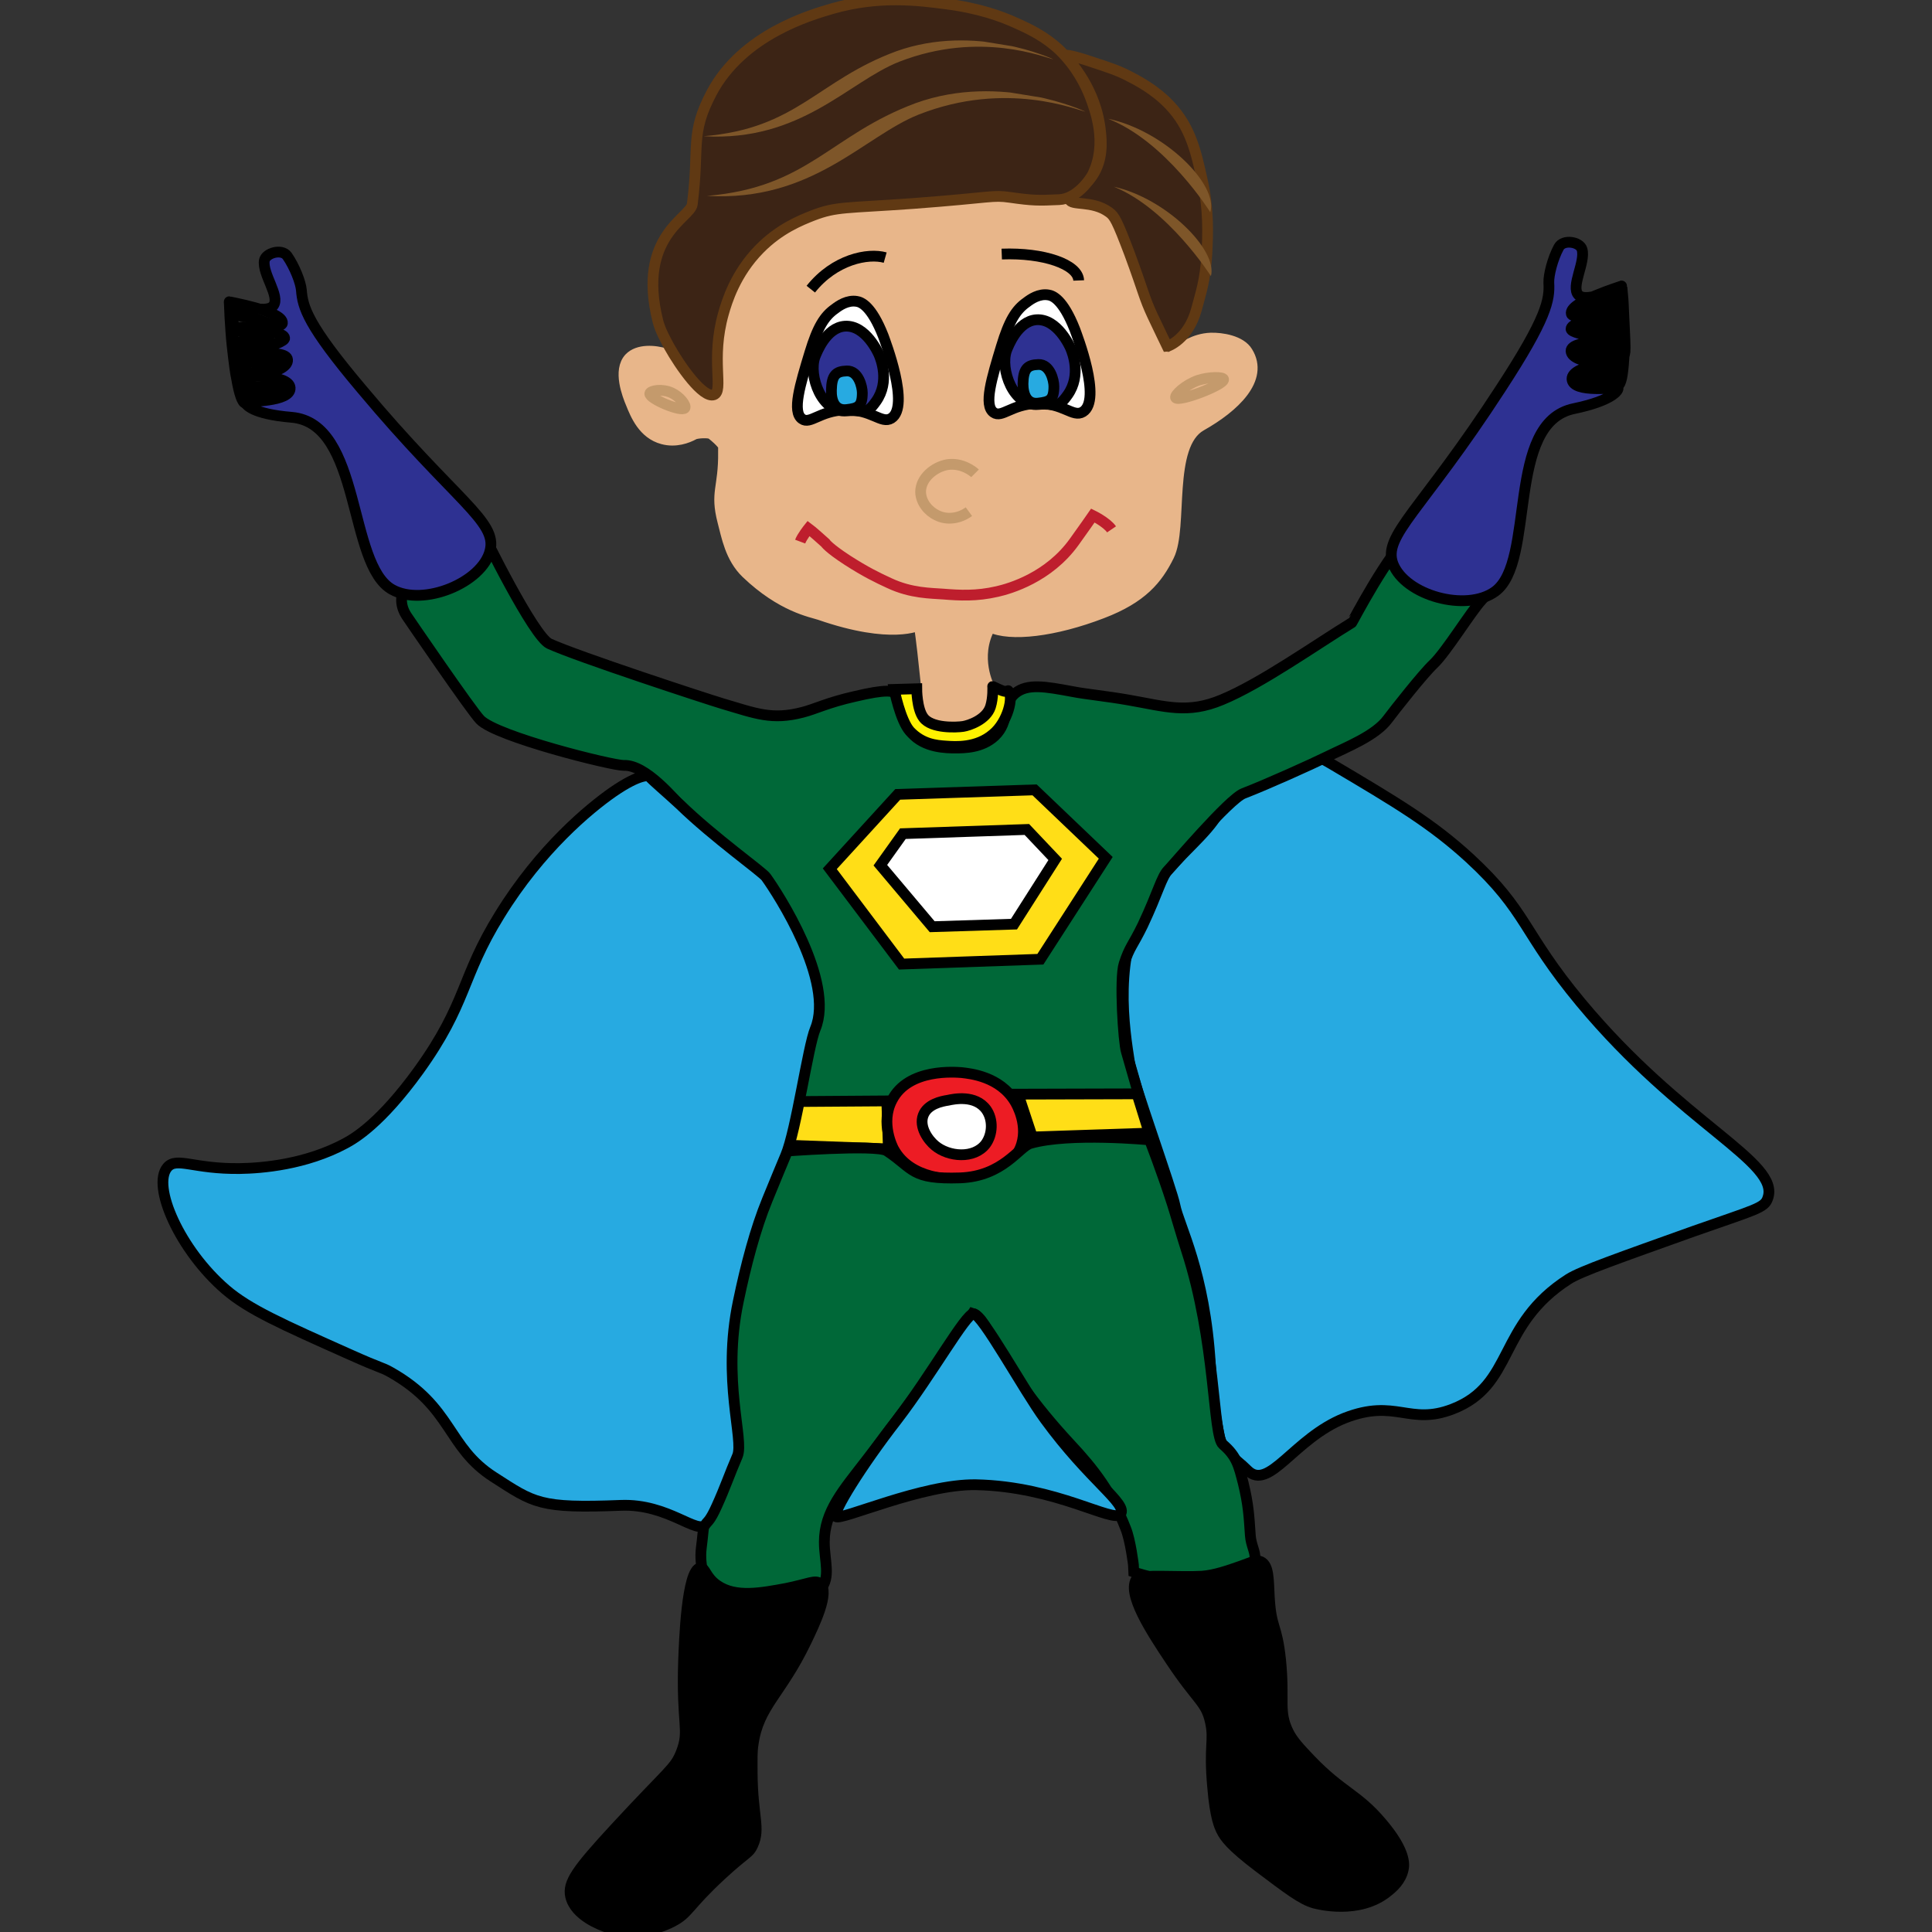 <?xml version="1.0" encoding="utf-8"?>
<!-- Generator: Adobe Illustrator 18.1.0, SVG Export Plug-In . SVG Version: 6.00 Build 0)  -->
<!DOCTYPE svg PUBLIC "-//W3C//DTD SVG 1.1//EN" "http://www.w3.org/Graphics/SVG/1.1/DTD/svg11.dtd">
<svg version="1.1" id="Layer_1" xmlns="http://www.w3.org/2000/svg" xmlns:xlink="http://www.w3.org/1999/xlink" x="0px" y="0px"
	 viewBox="0 0 600 600" enable-background="new 0 0 600 600" xml:space="preserve">
<rect x="0" y="0" width="600" height="600" fill="#333333" stroke="none"/>
<symbol  id="Brown_Hair_1" viewBox="-8.1 -3.4 16.2 6.8">
	<g>
		<path fill="#7E5629" d="M-8.1,2.5c0,0,10.4-0.9,16.2-5.9C3.6,2-5.5,4.9-8.1,2.5z"/>
	</g>
</symbol>
<symbol  id="Brown_Hair_4" viewBox="-11.3 -7.7 22.6 15.3">
	<path fill="#7E5629" d="M-11.3,6.9c0,0,5.6,2.6,10.6-1.9c5-4.6,5.8-10.2,12-12.7C4.7-6.6,2.2,0.8-1,3.9C-6.1,8.8-10.8,6.9-11.3,6.9
		z"/>
</symbol>
<g>
	<path fill="#27AAE1" stroke="#000000" stroke-width="3.343" stroke-miterlimit="10" d="M387.4,456.6c6.7,6.7,14.4-9.9,30.2-16.2
		c15.9-6.2,20,2.4,33.5-2.8c19.4-7.5,13.7-26.1,36.1-40.4c3.8-2.4,15.5-6.5,38.7-14.8c19.3-6.8,22.1-7.2,23.1-10.3
		c4-11.2-26.5-22.8-58.1-60.8c-18.2-21.9-16.4-28.1-34.5-44.8c-11.7-10.7-22.2-17-43-29.3c-16.7-9.9-26.9-10.5-41-14.2
		c-8.2-2.2-27.3,8.9-27.3,8.9s8.9-9.6,25.2,1.7c23.5,16.4-1.5,25.5-13.4,44.1c-11.8,18.4-7.6,42.5-6.1,52.4
		c0.8,5.1,13.3,39.8,14.1,44.3c1.2,6.2,9.3,20.5,11,49.5c0.4,6.9,1.1,14.2,2.9,22.6C379.9,451.2,383.4,452.6,387.4,456.6z"/>
	<path fill="#006838" stroke="#000000" stroke-width="3.343" stroke-miterlimit="10" d="M315.3,215.3c3.8-3.1,9.3-2.1,17.9-0.5
		c4.1,0.8,10.5,1.4,17.3,2.6c11.5,2,18.3,4.4,29-0.1c12.1-5,29.2-17.1,40.3-23.9c0.2-0.1,11.2-21.6,18.9-28.3
		c3.2-2.8,5.8,7.4,10,10.2c3.4,2.2,13.9,5.9,15.3,7.6c0,0-1.7,1-3.9,3.5c-3.4,3.7-11,16.1-14.9,19.8c-3.3,3.1-12.1,14.3-14.2,17.1
		c-3.8,5.2-12.8,8.7-18.9,11.7c-4.9,2.4-18.4,8.5-25.9,11.4c-4.5,1.7-22,22.4-23.4,23.8c-2.1,2.1-3.1,6.9-7.9,17.1
		c-3.1,6.4-4.1,6.7-5.8,12c-1.5,4.6-0.2,24.5,0.7,27.3c0,0,0.3,1,2.7,9.4l1.6,5.6c-0.8,2.1-7.6-0.1-17.9,0.5
		c-10.5,0.6-11.7,2.7-16.8,1.6c-5.7-1.3-6.2-3.7-12.9-6c-5.6-1.9-12.6-1.4-14.5-0.8c-5.6,1.6-6.3,3.3-12.7,5.6
		c-1.9,0.7-0.8-0.1-5.9,0.8c-8.6,1.4-13.9,1.6-19,1.1c-4.7-0.5-5.4-1.2-5.7-1.5c-2.5-3,0.3-8,2.3-17.9c0.6-3.2,2.5-10.6,0-19.6
		c-1-3.5-3.9-6.7-8.7-15.1c-5.7-10-5.1-10.3-6.9-15.5c-1-2.7-1.2-2.7-9.8-10.8c-8.5-7.9-7.8-6.9-12.4-11.7
		c-4-4.3-12.7-14.9-19.5-14.6c-3.4,0.1-39.6-8.9-44.6-14.2c-2.8-2.9-22-31-22.8-32.2c-4.3-6.6,1.3-11.7,2.9-13.1
		c5.8-5,7.3-4.3,11.4-8.9c4.6-5.1,6.2-11.3,8.5-5.7c1.1,2.6,16.6,34,21.5,36.3c8.7,4,49,17.2,53.7,18.6c10.5,3.1,15.4,5.2,25,2.7
		c3.9-1,7.7-3,16.1-4.9c10.1-2.4,11.8-1.7,12.9-0.9c3.7,2.6,0.9,7.6,4.8,12.2c4,4.7,11,4.7,13.6,4.7c2.7,0,8.2,0,12.2-3.7
		C313.8,223.9,311,218.9,315.3,215.3z"/>
	<polygon fill="#FFDE17" stroke="#000000" stroke-width="3.343" stroke-miterlimit="10" points="321.3,245.3 343.4,266.4 
		323.1,297.9 280,299.4 257.7,269.8 278.8,246.7 	"/>
	<polygon fill="#FFFFFF" stroke="#000000" stroke-width="3.343" stroke-miterlimit="10" points="327.7,266.9 314.9,287 
		289.5,287.8 273.4,268.7 280.4,258.9 318.9,257.6 	"/>
	<path fill="#FFDE17" stroke="#000000" stroke-width="3.343" stroke-miterlimit="10" d="M353.1,339.7c1.3,4.1,2.5,8.1,3.8,12.2
		l-36.3,1.2l-4.4-13.3L353.1,339.7z"/>
	<polygon fill="#FFDE17" stroke="#000000" stroke-width="3.343" stroke-miterlimit="10" points="275.4,341.9 275.9,356.8 
		242.9,355.6 246.3,342.1 	"/>
	<path fill="#ED1C24" stroke="#000000" stroke-width="3.343" stroke-miterlimit="10" d="M315.2,342.1c0.5,0.8,4.5,7.7,1.6,14.5
		c-3.8,8.8-15.9,9.5-18.2,9.6c-2.7,0.1-15.8,0.4-21.1-9.4c-0.2-0.4-4.2-8-0.5-15.1c5.1-10.1,19.9-8.7,21.6-8.6
		C301.3,333.4,310.5,334.3,315.2,342.1z"/>
	<path fill="#FFFFFF" stroke="#000000" stroke-width="3.343" stroke-miterlimit="10" d="M306.3,344.6c2.2,3.1,2,7.7-0.2,10.7
		c-3.6,4.7-11.5,4-15.7,0.5c-2.3-1.9-5-5.9-3.7-9.4c1.3-3.5,5.7-4.4,7.7-4.7C296.2,341.3,302.9,339.9,306.3,344.6z"/>
	<path fill="#006838" stroke="#000000" stroke-width="3.343" stroke-miterlimit="10" d="M357,354c0,0,3.7,9.4,7.1,20
		c0.6,1.8,2.9,9.8,4.4,14.4c9.2,28.4,8.1,57.5,11.3,60.2c4.3,3.7,4.9,6.6,6.3,12c1.6,6.6,1.8,10.2,2.2,16.2c0.2,3.1,1.7,5.3,1.4,7.2
		c-0.5,2.9-5.1,4.3-8.2,5.3c-1.8,0.6-9.3,1.9-15.2,1.8c-6.4-0.2-14.2-2.9-14.2-2.9l-0.1-2.2c0,0-0.9-7.6-2.4-11.3
		c-4.3-11.1-9.8-18.3-17.3-26.3c-23.3-25.1-25.1-38.9-30.2-40.5c0,0-8.8,14.1-32.9,45.4c-7.3,9.5-13.2,16-13.2,25.6
		c0,5.7,2.1,11.1-1.2,14.6c-0.7,0.8-2.1,1.8-10.6,2.6c-15.3,1.4-20-1.2-21.4-2.1c-1.6-0.9-4.4-2.8-4.7-5.5c-0.2-2.5-0.7-4.6-0.3-7.8
		c1-7.7,0.4-9.8,4.2-16.8c1.7-3.1,2.8-7.2,4.3-10.9c3.3-7.9-1.3-29.6,2.6-50.6c2.1-11.6-0.2-20.8,3.3-24.5
		c6.2-6.5,10.3-20.3,10.3-20.3s29.7-2.3,32.9-0.2c8.5,5.6,7.4,8.9,22.8,8.4c13.3-0.5,18.2-9.6,21.8-10.7
		C332.1,351.6,357,354,357,354z"/>
	<path stroke="#000000" stroke-width="3.343" stroke-miterlimit="10" d="M394.2,496.1c-0.3-5.4-0.1-9.9-2.6-11.1
		c-1.4-0.7-2.7,0.1-6.1,1.3c-4,1.4-8.2,2.9-12.2,3.2c-6.7,0.4-19.2-0.6-20.2,0.7c-3.5,4.4,4.6,16.7,10.4,25.4
		c8.5,12.8,11,12.8,12.4,19.2c1.3,5.8-0.5,7.1,0.7,20.2c0.8,9.5,2.1,12.1,2.7,13.4c1.1,2.2,2.9,4.8,11.6,11.4
		c8.9,6.7,13.3,10.1,17.2,11.2c1.1,0.3,14,3.7,22.9-3.6c1.5-1.2,4.1-3.4,4.8-6.9c0.3-1.4,0.8-5.6-6.7-14.4c-7.6-9-12.3-9.4-22-19.5
		c-3.7-3.9-5.6-5.9-7-8.7c-3.2-6.5-1.1-9.5-2.4-22.4C396.5,504.2,394.8,506.1,394.2,496.1z"/>
	<path stroke="#000000" stroke-width="3.343" stroke-miterlimit="10" d="M250.3,509.9c2.7-5.6,7.4-15.4,4.4-18.1
		c-1.5-1.3-3.6,0.1-10.6,1.5c-7.6,1.4-15.7,3-21.4-1c-3.6-2.5-3.7-5.6-5.2-5.4c-4.3,0.5-5,23.8-5.2,28.7c-0.7,20.3,2,21.5-0.7,28.5
		c-2,5.2-3.7,5.4-20.5,23.6c-12.1,13.1-14.8,17-13.9,21.2c1.4,6.1,9.5,9,11.5,9.7c9.7,3.4,18.6-1,20.1-1.8
		c5.2-2.7,4.5-4.6,15.2-14.5c7.9-7.3,8.6-6.6,9.8-9.3c2.4-5.3-0.1-8.8-0.2-22.4c0-4.4-0.1-6.5,0.3-9
		C235.6,529.7,242.4,526.3,250.3,509.9z"/>
	<path fill="#27AAE1" stroke="#000000" stroke-width="3.343" stroke-miterlimit="10" d="M259.6,471c1.4,1.4,26.9-10.2,43.5-9.9
		c25,0.5,42.8,12.1,44.9,9.1c2.3-3.2-9.6-10.4-23.5-29.5c-6.6-9-19.5-32.8-22.2-32.7c-2.4,0-12.9,18.8-23.7,32.9
		C267.4,455.3,258.4,469.9,259.6,471z"/>
	<path fill="#E8B68A" stroke="#E8B68A" stroke-width="3.343" stroke-miterlimit="10" d="M288.4,220.5c0,0-1.5-16.7-2.9-26.4
		c0,0-8.4,4.6-30.9-3.2c-2.7-0.9-11.8-2.4-22.8-12.9c-5-4.8-6.1-11.5-7.3-16c-2.4-9.3,0.3-10.2,0.2-21.7c0,0,2.3-0.7-3.7-5.5
		c-0.8-0.6-4.6-0.4-5.5,0.1c-2,1.1-5.7,2.5-9.7,1.4c-6-1.6-8.4-7.5-9.8-11c-1.1-2.6-4.1-10.3-0.5-14.1c2.7-2.8,7.9-2.4,11.3-1.3
		c10.3,3.3,12.3,16.1,15.6,15.5c2.7-0.5-0.9-5.8,2.1-20.8c0.9-4.2,0.4-5.3,4.8-14c3-6.1,6.4-14,11.9-17.6c5.7-3.7,11.3-7.6,26.8-9.3
		c17.1-1.8,19.9-0.9,38.8-2.4c8-0.6,19.6-1,36.6,6.1c6.3,2.6,11.3,27.2,13.8,30.4c9.2,11.6,0.4,14.7,1.4,17.8c0,0.1,0.1,0.1,0.1,0.1
		c0.8,0.4,3.5-4,7.3-6.8c1.1-0.8,4.8-3.7,10-3.9c3.4-0.1,9.3,0.8,11.4,4.3c5.2,8.4-4.1,17.1-14.4,22.9c-10.7,6.1-5.6,31.5-10,40.4
		c-3.6,7.3-8.4,13.1-20.7,17.8c-14.8,5.7-28.6,7.3-34.8,4.3l0,0c-5.2,9.4-0.3,18.7-0.3,18.7c0.1,1.1,0.2,2.9,0.3,5.2
		c-1.3,1.1-3.7,2.7-7,3.7c-0.9,0.3-2,0.5-3.3,0.5C292.1,223.3,288.4,220.5,288.4,220.5z"/>
	<path fill="none" stroke="#C49A6C" stroke-width="3.343" stroke-miterlimit="10" d="M212.7,126.7c0.5-0.8-1.5-3.5-4.1-4.7
		c-3-1.4-6.6-0.7-6.8,0.2C201.5,123.8,211.7,128.1,212.7,126.7z"/>
	<path fill="none" stroke="#C49A6C" stroke-width="3.343" stroke-miterlimit="10" d="M365.1,123.5c-0.4-0.8,3-4,7-5.4
		c3.4-1.1,7.7-1.1,7.9-0.3C380.3,119.5,365.9,125,365.1,123.5z"/>
	<g>
		<path fill="#FFFFFF" stroke="#000000" stroke-width="3.343" stroke-miterlimit="10" d="M276.8,129.9c-3.1,1.9-6.1-2.9-14.5-2.6
			c-7.7,0.3-10.7,4.6-13.2,2.8c-3.2-2.2-0.6-10.7,2.4-20.6c2.4-7.9,4.5-11.3,7.8-13.6c1.3-1,3.9-2.8,6.8-2.3
			c1.3,0.2,4.5,1.3,8.2,10.7C274.9,106,282.7,126.2,276.8,129.9z"/>
		<path fill="#2E3192" stroke="#000000" stroke-width="3.343" stroke-miterlimit="10" d="M272.1,124.6c4.3-6.1,1.4-13.2,0.9-14.4
			c-0.2-0.5-4.1-9.3-10.6-8.9c-5.9,0.4-8.8,8.3-9.3,9.5c-2.1,5.9,2.1,17.6,9.9,16.8C268.4,127.1,268.8,129.3,272.1,124.6z"/>
		<path fill="#27AAE1" stroke="#000000" stroke-width="3.343" stroke-miterlimit="10" d="M262.9,127.2c3.6-0.4,4.9-1,4.9-5.2
			c0-1.9-1.2-6.9-4.8-6.8c-3.5,0.1-4.7,1.4-4.8,6C258.1,124.5,259.3,127.6,262.9,127.2z"/>
	</g>
	<g>
		<path fill="#FFFFFF" stroke="#000000" stroke-width="3.343" stroke-miterlimit="10" d="M336.3,127.9c-3.1,1.9-6.1-2.9-14.5-2.6
			c-7.7,0.3-10.7,4.6-13.2,2.8c-3.2-2.2-0.6-10.7,2.4-20.6c2.4-7.9,4.5-11.3,7.8-13.6c1.3-1,3.9-2.8,6.8-2.3
			c1.3,0.2,4.5,1.3,8.2,10.7C334.4,104,342.3,124.2,336.3,127.9z"/>
		<path fill="#2E3192" stroke="#000000" stroke-width="3.343" stroke-miterlimit="10" d="M331.6,122.6c4.3-6.1,1.4-13.2,0.9-14.4
			c-0.2-0.5-4.1-9.3-10.6-8.9c-5.9,0.4-8.8,8.3-9.3,9.5c-2.1,5.9,2.1,17.6,9.9,16.8C327.9,125.1,328.3,127.3,331.6,122.6z"/>
		<path fill="#27AAE1" stroke="#000000" stroke-width="3.343" stroke-miterlimit="10" d="M322.4,125.2c3.6-0.4,4.9-1,4.9-5.2
			c0-1.9-1.2-6.9-4.8-6.8c-3.5,0.1-4.7,1.4-4.8,6C317.7,122.5,318.9,125.6,322.4,125.2z"/>
	</g>
	<path fill="none" stroke="#000000" stroke-width="3.343" stroke-miterlimit="10" d="M274.9,80c-5.3-1.5-15.7,0.5-23.1,9.8"/>
	<path fill="none" stroke="#000000" stroke-width="3.343" stroke-miterlimit="10" d="M335,87.1c-0.2-5-10.9-8.7-23.9-8.2"/>
	<line fill="none" stroke="#000000" stroke-width="3.343" stroke-miterlimit="10" x1="269.4" y1="94.7" x2="269.4" y2="94.7"/>
	<g>
		<path fill="none" stroke="#C49A6C" stroke-width="3.343" stroke-miterlimit="10" d="M302.8,147c-0.5-0.5-4-3.4-8.6-2.7
			c-4,0.7-8.3,4.1-8.3,8.5c0.1,3.3,2.5,6,5,7.2c3.1,1.6,7,1.1,10-1.1"/>
	</g>
	<path fill="none" stroke="#BE1E2D" stroke-width="3.343" stroke-miterlimit="10" d="M345.2,164.4c-1.5-2.2-5.8-4.3-5.8-4.3
		s-3.4,4.9-5.8,8.2c-7.9,11-19.9,14.5-23.9,15.4c-6.5,1.5-11.7,1.2-16.7,0.8c-3.8-0.3-10-0.2-16.8-3.4c-3.7-1.7-7.4-3.5-13-7.1
		c-6-3.9-6.9-5.4-6.9-5.4c-4.1-3.7-5.2-4.5-5.2-4.5s-2,2.5-2.6,4.1"/>
	<path fill="#3C2415" stroke="#603913" stroke-width="3.343" stroke-miterlimit="10" d="M371.6,96c1.3-5,2.7-8.7,3.2-17
		c0.3-6.1,0.7-13.7-1.5-23.4c-1.9-8.6-3.6-16.1-10-22.9c-4.7-5-10.3-7.8-12.8-9.1c-3.3-1.7-6-2.6-11.5-4.4c-5-1.7-8.6-2.5-8.1-1.8
		c1.3,1.7,9.6,10.1,10.9,23.6c0.3,2.8,0.8,8.6-2.5,13.5c-3,4.4-7.6,5.6-7.2,7.4c0.5,2.1,7.1,0.2,12.3,4c1.7,1.2,2.5,2.6,6.4,12.9
		c4.5,12.2,4.4,13.4,7.2,19.4c1.4,3,4.5,9.4,4.5,9.4l0,0C362.5,107.6,369,105.6,371.6,96z"/>
	<path fill="#3C2415" stroke="#603913" stroke-width="3.343" stroke-miterlimit="10" d="M315.2,7C311,5.1,304,2.5,293.7,1.2
		c-8.4-1.1-20.8-2.7-35.3,1.5c-6.5,1.9-27.8,8-37.4,26.1c-6.8,12.9-3.7,16.3-6,34.6c-0.5,4.3-17.3,9.8-10.7,36.3
		c0.8,3.1,2.5,6,3.5,7.9c3.4,6.1,10.5,16.2,13.9,15c3.2-1.2-1.1-10.9,3-25.3c1-3.5,3.6-12.3,11.2-20c6.2-6.3,12.8-8.9,16.6-10.4
		c7.3-2.8,10.1-2.2,31-3.7c25.3-1.9,24.5-2.7,30.2-1.9c7,1,8.8,1,15.2,0.7c5.3-0.2,9.5-6,10.4-7.8c4.8-9.7,0.8-20.1-0.8-24.3
		c-1.3-3.3-4-9-9.4-14.3C324.4,11.2,319.7,9,315.2,7z"/>
	<path fill="#FFF200" stroke="#000000" stroke-width="3.343" stroke-miterlimit="10" d="M313.1,214.5c-0.2-0.2,0,0.9-2.8-0.4
		c-2.3-1.1-2-0.9-2-0.9s0.2,3.5-0.7,6.3c-1.3,4-6.6,5.8-8.5,6.1c-2,0.3-9.8,0.7-12.3-2.7c-2.1-2.7-2.1-9-2.1-9l-7,0.2
		c0,0,1.9,9.7,4.9,13c3.8,4,8.1,4.4,11.2,4.6c2.9,0.2,9.5,0.7,14.6-3.7C313,224.2,314.9,216.3,313.1,214.5z"/>
	
		<use xlink:href="#Brown_Hair_4"  width="22.6" height="15.3" x="-11.3" y="-7.7" transform="matrix(-4.885 -0.791 0.489 -3.016 278.523 46.549)" overflow="visible"/>
	
		<use xlink:href="#Brown_Hair_4"  width="22.6" height="15.3" x="-11.3" y="-7.7" transform="matrix(-4.515 -0.732 0.449 -2.77 272.986 29.248)" overflow="visible" enable-background="new    "/>
	
		<use xlink:href="#Brown_Hair_1"  width="16.2" height="6.8" x="-8.1" y="-3.4" transform="matrix(-1.121 -2.216 2.303 -1.165 361.025 50.867)" overflow="visible"/>
	
		<use xlink:href="#Brown_Hair_1"  width="16.2" height="6.8" x="-8.1" y="-3.4" transform="matrix(-1.1 -2.111 2.092 -1.09 361.927 71.377)" overflow="visible" enable-background="new    "/>
	<g>
		<path fill="#2E3192" stroke="#000000" stroke-width="3.343" stroke-miterlimit="10" d="M121.8,183.1
			c-13.9-7.7-9.4-51.6-31.2-53.5c-12.2-1-14.4-4-14.3-4.6c0.1-0.5,14.2,0,13.8-4.6c-0.4-4.3-15.3-3.8-15.4-3.2
			c0,0.6,15-1.2,14.6-5.5c-0.3-3.7-16.5-1-16.5-1.1c0-0.1,15.8-3.7,15.6-5.6c-0.3-3-16.6-2-16.6-2.2c0-0.2,15.6-0.4,15.9-2.4
			c0.5-3.8-17.1-6.7-16.5-6.7c0.3,0,11.4,4.3,13.7,1.2c2.2-2.9-3.5-9.8-2.8-14c0.4-2.3,5.4-3.8,7.1-1.4c2.3,3.3,4.2,8.2,4.4,10.6
			c0.4,5.3,1.9,10.8,18.8,30.8c29.1,34.8,42.1,40.9,39.8,50.1C149.8,180.9,131.5,188.5,121.8,183.1z"/>
		<path fill="none" stroke="#000000" stroke-width="3.343" stroke-miterlimit="10" d="M71.2,93.9c0.1,3.2,0.3,6.3,0.5,9.1
			c0.2,2.9,0.5,5.5,0.8,8s0.6,4.8,1,6.7c0.8,4.7,1.8,7.5,2.7,7.5"/>
		<g>
			<g>
				<path d="M72.2,96.5c0,2-0.4,4.9,2,5c1.2,0.1,1.7-0.1,2.8,0.1c0.9,0.2,1.8,0.3,2.7,0.3c1.8-0.1,3.5-0.6,5.2-1.2
					c0.8-0.3,0.8-1.4,0-1.6c-2.1-0.6-4.2-1.5-6.2-2.2c-1.4-0.5-3.2-1.3-4.7-1.1c-0.3,0-0.5,0.3-0.6,0.6c-0.3,1.2-0.5,3.1,1,3.4
					c0.7,0.1,1.4,0,2.1,0.2c0.7,0.2,1.3,0.5,2,0.7c1.1,0.3,2,0.4,3.1,0.3c0.9-0.1,0.7-1.4,0-1.6c-2.3-0.8-4.5-1.7-6.9-1.9
					c-1.1-0.1-1.1,1.6,0,1.7c2.2,0.2,4.3,1.1,6.4,1.9c0-0.5,0-1.1,0-1.6c-1.8,0.3-3.2-0.8-4.9-1.1c-0.4-0.1-1,0.1-1.2-0.1
					c-0.6-0.4,0-0.4,0.5-0.4c1.2-0.1,3.1,1,4.3,1.4c1.6,0.6,3.1,1.2,4.7,1.7c0-0.5,0-1.1,0-1.6c-1.3,0.5-2.6,0.9-4,1
					c-1.7,0.2-3-0.3-4.6-0.5c-0.7-0.1-1.4,0.2-1.9,0.2s0.3,0.1,0.2,0.1c-0.3-0.4-0.2-2.7-0.2-3.4C73.9,95.5,72.2,95.5,72.2,96.5
					L72.2,96.5z"/>
			</g>
		</g>
		<g>
			<g>
				<path d="M72.8,105.1c0.2,1.4,0.3,2.9,0.5,4.3c0.1,0.7,1.2,1.3,1.5,0.4c0.7-1.5,3.8-1.5,5.1-1.9c1.7-0.4,3.3-1,4.9-1.5
					c0.6-0.2,0.8-0.9,0.4-1.4c-1.6-1.6-3.8-1.2-5.8-1.1c-1.3,0.1-5.1-0.5-5.6,1.2c-0.3,1.1,0.5,2.5,1.6,2.5c1.3,0,2.7-0.5,4-0.5
					c1.4,0,2.7-0.1,4.1-0.5c1-0.3,0.6-1.9-0.4-1.6c-1.6,0.5-3.1,0.4-4.7,0.4c-0.8,0-2.6,0.4-2.9,0.4c2.3,0,6.9-1.5,8.6,0.4
					c0.1-0.5,0.2-0.9,0.4-1.4c-2.4,0.8-4.7,1.6-7.2,2.1c-1.6,0.3-3.1,0.5-3.8,2.2c0.5,0.1,1,0.3,1.5,0.4c-0.2-1.4-0.3-2.9-0.5-4.3
					C74.3,104,72.7,104,72.8,105.1L72.8,105.1z"/>
			</g>
		</g>
		<g>
			<g>
				<path d="M77.9,106.2c0.8,0,1.7-0.2,2.5-0.1c0.6,0.1,1,0.5,1.5,0.7c1.1,0.3,3.4,0.1,4.4-0.3c0.4-0.1,0.6-0.4,0.6-0.8v-0.1
					c0-0.3-0.2-0.6-0.4-0.7c0,0-0.1,0-0.1-0.1c-0.9-0.5-1.8,0.9-0.8,1.4c0,0,0.1,0,0.1,0.1c-0.1-0.2-0.3-0.5-0.4-0.7v0.1
					c0.2-0.3,0.4-0.5,0.6-0.8c-0.7,0.3-1.7,0.2-2.4,0.3c-0.9,0.1-1.1,0-1.8-0.4c-1.1-0.5-2.6-0.2-3.8-0.1
					C76.8,104.6,76.8,106.3,77.9,106.2L77.9,106.2z"/>
			</g>
		</g>
		<g>
			<g>
				<path d="M74.2,108.4c0.4,0,0.8,0,1.2,0c1.1,0,1.1-1.7,0-1.7c-0.4,0-0.8,0-1.2,0C73.1,106.8,73.1,108.4,74.2,108.4L74.2,108.4z"
					/>
			</g>
		</g>
		<g>
			<g>
				<path d="M74,113.4c4.5-0.2,9.1-0.4,13.6-0.6c-0.1-0.5-0.1-1.1-0.2-1.6c-2.8,0.9-5.5,1.8-8.3,2.7c-0.7,0.2-1.4,0.4-2,0.7
					c-0.3,0.1-0.6,0.2-0.8,0.4c-0.3,0.4-0.4,0.3-0.4-0.2c0-0.3-0.1-0.5-0.3-0.5c-0.4-0.2-0.3-0.2,0.3-0.1c0.5-0.2,2.1,0,2.6,0
					c1.1-0.1,2.2-0.2,3.3-0.3c0.4-0.1,2.6-0.5,2.7-0.4c-0.2-0.3-1.5-0.1-1.9-0.1c-0.8,0.1-1.5,0.4-2.2,0.7c-0.5,0.2-1.1,0.6-1.6,0.8
					c-0.5,0.4-1,0.4-1.6-0.1c-0.8,0-1.1-0.2-1-0.8c0.2,0.5,0.4,0.9,0.6,1.4c0.1-0.1,0.3-0.1,0.4-0.2c1.1-0.1,1.1-1.8,0-1.7
					c-0.8,0.1-1,0.2-1.6,0.7s0,1.4,0.6,1.4c1.6,0.2,2.1-1.9,0.7-2.7c-1.6-0.9-2.6,0.6-2.3,2c0.4,2.5,2.8,2.2,4.7,1.4
					c0.7-0.3,1.4-0.7,2.2-1c1-0.4,2-0.2,3-0.5c0.7-0.2,1.6-0.5,2-1.3c0.9-2.2-2-1.8-3.2-1.7c-2.3,0.3-4.6,0.6-6.9,0.6
					c-0.8,0-1.8-0.2-2.3,0.6c-0.6,1,0.2,3.3,1.4,3.6c1.3,0.3,4.4-1.3,5.6-1.7c2.3-0.8,4.5-1.5,6.8-2.3c0.9-0.3,0.8-1.7-0.2-1.6
					c-4.5,0.2-9.1,0.4-13.6,0.6C73,111.8,73,113.4,74,113.4L74,113.4z"/>
			</g>
		</g>
		<g>
			<g>
				<path d="M75,120.2c2.4-0.2,4.9-0.4,7.3-0.2c1.1,0.1,2.2,0.2,3.2,0.3c1.6,0.6,2,0.5,1.3-0.1c-0.7,0.4-1.4,0.7-2.2,1
					c-1.7,0.7-4.8,1.9-6.5,1.4c-1.1-0.2-1.4-0.7-0.8-1.5c0.3,0,0.5,0,0.8,0c0.7-0.3,1.9-0.3,2.6-0.5c0.8-0.2,3.7-0.9,2.2,0.4
					c-0.5,0.4-2.7,0.7-3.3,0.7c-1.9,0.1-0.7-0.1,0.2-0.2c0.9-0.2,1.8-0.4,2.7-0.6c0.9,0,1.8-0.2,2.6-0.6c-0.6,0.1-1.2,0.2-1.8,0.3
					c-0.9,0.2-1.8,0.4-2.7,0.7c-0.6,0.2-1.2,0.4-1.7,0.6c0.1,0.7,0.5,0.8,1.1,0.3c1,0,2.2-0.6,3.2-0.8c1.1-0.2,0.6-1.8-0.4-1.6
					c-1.5,0.3-7.3,1.1-5,3.8c0.2,0.2,0.6,0.3,0.8,0.2c2-0.8,4.1-1.4,6.2-1.8c0.9-0.2,1.9-0.2,2-1.2c0.4-2.4-3.5-1.8-4.7-1.5
					c-1.4,0.3-6.4,0.3-6,2.9c0.4,2.9,5.6,0.9,7,0.5c1.3-0.3,4.5-1.5,2.9-3.3c-0.8-1-2.6-0.9-3.6-0.8c-0.7,0.1-1.4,0.3-2,0.4
					c-1.2,0.3-2.5,0.2-3.7,0.4c-1.8,0.4-1.6,2.8-0.7,4.1c1.5,2,6.6,0.2,8.4-0.4c1-0.4,6.3-2.1,3.9-3.9c-1-0.8-3.8-0.7-5-0.7
					c-2.8-0.2-5.5,0-8.2,0.2C73.9,118.6,73.9,120.3,75,120.2L75,120.2z"/>
			</g>
		</g>
	</g>
	<g>
		<path fill="#2E3192" stroke="#000000" stroke-width="3.343" stroke-miterlimit="10" d="M464.3,183.7c12.8-9.3,3.1-52.4,24.5-56.8
			c12-2.5,13.8-5.7,13.7-6.3c-0.1-0.5-14.1,1.7-14.3-2.9c-0.1-4.3,14.8-5.6,14.9-5s-15,0.6-15.2-3.7c-0.1-3.7,16.2-3,16.2-3.1
			c0-0.1-16.1-1.8-16.2-3.7c-0.1-3,16.3-4,16.2-4.2c0-0.2-15.6,1.5-16.1-0.5c-1-3.7,16.1-8.7,15.6-8.7c-0.3,0.1-10.8,5.6-13.4,2.8
			c-2.5-2.6,2.3-10.2,1.1-14.2c-0.7-2.3-5.8-3.2-7.2-0.6c-1.9,3.5-3.2,8.6-3.1,11c0.3,5.3-0.6,10.9-14.9,32.8
			c-24.7,38.1-36.8,45.7-33.5,54.5C436.4,184.9,455.3,190.2,464.3,183.7z"/>
		<path fill="none" stroke="#000000" stroke-width="3.343" stroke-miterlimit="10" d="M503.7,89.2c0.3,3.3,0.4,3.8,0.5,6.9
			c0.1,3,0.5,9.2,0.5,11.8s-0.3,1.6-0.4,3.6c-0.3,5-0.9,8-1.8,8.1"/>
		<g>
			<g>
				<path d="M501.8,92.1c0.1,0.6-0.1,1.8,0.2,2.3c-0.1,0.5,0.1,0.7,0.6,0.4c0.7,0,0.8,0,0.2-0.1c-1-0.3-2.1,0-3.1,0.3
					c-3.2,1-6,1.1-9.3,0.5c0,1.1,0,2.1,0,3.2c1.8-0.7,3.6-1.5,5.4-2.3c1.7-0.7,4.5-2.4,6.4-2.4c-0.5-0.3-1-0.5-1.4-0.8
					c0,0.4,0.1,0.9,0.1,1.3c0.3-0.5,0.5-1,0.8-1.4c-0.2,0.1-2.4,0.4-3.1,0.7c-1.6,0.6-2.9,1.4-4.7,1.4c0,1.1,0,2.2,0,3.3
					c0.5-0.1,1.7,1.4,2.2,1.7c0.8,0.3,1.5,0.4,2.3,0c1.8-0.8,2.1-4,3.8-4.6c2-0.7,1.1-3.9-0.9-3.2c-1.9,0.7-2.5,2.3-3.6,3.8
					c-0.8,1.1-0.5,0.5-1.5-0.3c-0.7-0.5-1.3-0.8-2.2-0.8c-2.1,0.2-2.2,3.3,0,3.3c1.6,0,2.9-0.4,4.4-1c0.8-0.3,1.5-0.7,2.3-0.9
					c0.4-0.1,1.5-0.1,2-0.3c2-0.8,1.7-3.1,0.9-4.8c-0.2-0.5-0.9-0.8-1.4-0.8c-2,0-4.1,1.2-5.9,1.9c-2.3,0.9-4.5,2-6.8,2.9
					c-1.4,0.5-1.8,2.9,0,3.2c2,0.3,4,0.7,6,0.6c2.2-0.1,4.1-1.1,6.2-1.3c1.2-0.1,2.3,0.4,3.2-0.8c1-1.3,0.5-3.6,0.3-5.1
					C504.9,90,501.6,90,501.8,92.1L501.8,92.1z"/>
			</g>
		</g>
		<g>
			<g>
				<path d="M502.1,99.2c0,1.6,0,3.1,0,4.7c1-0.3,2.1-0.6,3.1-0.8c-1.2-1.7-2.8-2.1-4.9-2.2c-3.2-0.2-6.3-0.6-9.4-1.2
					c0.2,0.9,0.5,1.9,0.7,2.8c1.2-1.3,3.4-1.1,5.1-1.2c1.1-0.1,4.5-0.7,5-0.3c-0.3-0.5-0.5-1-0.8-1.4c0.1,1.6,0.2,3.3,0.1,4.9
					c1.1-0.1,2.2-0.3,3.3-0.4c-0.1-0.6-0.1-2.6-0.6-3.6c-0.3-0.5-0.9-0.9-1.4-0.8c-1.5,0.1-2.9-0.1-4.4,0c-1.7,0.2-3.4,0.5-5.1,0.2
					c-2.1-0.3-3,2.9-0.9,3.2c1.8,0.3,3.4,0.2,5.2,0c1.8-0.2,3.5,0,5.3-0.1c-0.5-0.3-1-0.5-1.4-0.8c0.2,0.3,0.1,2.1,0.3,2.9
					c0.4,1.9,3.2,1.4,3.3-0.4c0.1-1.9,0.6-6-1.7-6.7c-1-0.3-2.4,0-3.4,0.1c-1.5,0.1-3.1,0.2-4.6,0.3c-2,0.2-4,0.4-5.4,2
					c-0.7,0.9-0.6,2.5,0.7,2.8c2,0.4,4,0.7,6.1,1c1.4,0.2,5.4-0.3,6.2,0.9c0.9,1.3,3.1,0.9,3.1-0.8c0-1.6,0-3.1,0-4.7
					C505.4,97.1,502.1,97.1,502.1,99.2L502.1,99.2z"/>
			</g>
		</g>
		<g>
			<g>
				<path d="M499.6,99.2c-1.1,0.1-2.5,0-3.6,0.4c-0.7,0.3-1.1,0.7-1.9,0.8c-0.7,0.1-1.8,0.2-2.4,0.1c0.2,0.2,0.4,0.4,0.6,0.6V101
					c-0.1,0.3-0.3,0.6-0.4,0.9c0,0,0.1,0,0.1-0.1c0.8-0.6,0-2.1-0.8-1.4c0,0-0.1,0-0.1,0.1c-0.3,0.2-0.5,0.5-0.4,0.9v0.1
					c0.1,0.3,0.3,0.5,0.6,0.6c1.2,0.3,3.2,0.2,4.4-0.1c0.5-0.1,0.7-0.6,1.2-0.8c0.8-0.4,2-0.2,2.9-0.3
					C500.6,100.8,500.6,99.1,499.6,99.2L499.6,99.2z"/>
			</g>
		</g>
		<g>
			<g>
				<path d="M503.5,100.9c-0.4,0-0.8,0.1-1.1,0.1c-1.1,0.1-1.1,1.7,0,1.7c0.4,0,0.8-0.1,1.1-0.1
					C504.5,102.5,504.5,100.8,503.5,100.9L503.5,100.9z"/>
			</g>
		</g>
		<g>
			<g>
				<path d="M504.2,105c-5,0.4-9.9,0.8-14.9,1.2c-1.7,0.1-2.4,2.9-0.4,3.3c2.6,0.5,5.1,0.9,7.7,1.4c2.1,0.4,4.4,1.1,6.5,1
					c0.6,0,1.2-0.3,1.4-0.8c0.7-1.4,1.3-3.9-0.4-4.8c-1.2-0.6-2.9,0-4.1,0.1c-2.1,0.2-4.1,0.1-6.2,0.1c-1.6,0-4.4-0.1-4.2,2.4
					c0.3,2.9,4.2,2.2,6,2.4c2.4,0.3,5.5,2.2,7.8,0.4c1.2-1,1.6-3.7,0.3-4.8c-1.3-1.1-3.8-0.3-4.2,1.4c-0.5,1.8,1.3,2.9,2.9,2.6
					c1.4-0.3,1.6-2.3,0.4-3c-0.7-0.4-1.2-0.5-2-0.5c-2.1,0.1-2.1,3.4,0,3.3c0.1,0,0.2,0,0.3,0.1c0.1-1,0.3-2,0.4-3
					c0.4,0.2,0.8,0.4,1.2,0.6c-0.1,0.5-0.3,1.1-0.4,1.6c0.6-0.7-9.7-2.2-9.6-2c0,0.6,0,1.1,0,1.7c-0.4,1,9.5-0.5,10-0.2
					c-0.3-0.5-0.5-1-0.8-1.4c0,0.5,0,1.1-0.2,1.5c0.5-0.3,1-0.5,1.4-0.8c-2.2,0.1-4.6-0.7-6.7-1.1c-2.2-0.4-4.4-0.8-6.5-1.2
					c-0.1,1.1-0.3,2.2-0.4,3.3c5-0.4,9.9-0.8,14.9-1.2C506.4,108.2,506.4,104.8,504.2,105L504.2,105z"/>
			</g>
		</g>
		<g>
			<g>
				<path d="M503.8,111.5c-4.3,0.1-10.1,0.2-14,2.5c-2.6,1.6-0.9,4.1,1.1,5.2c3.2,1.7,7.5,3,11.1,2.3c3.1-0.6,3.1-4.8,2.2-7.2
					c-0.3-0.8-0.8-1.1-1.6-1.2c-2.3-0.3-3.3,3-3.7,4.7c-0.1,0.3-0.2,0.6-0.4,0.9c1.1-0.1,1.3-0.3,0.7-0.7c-0.1-0.4-1.1-1.3-1.4-1.6
					c-0.7-0.9-1.4-1.9-2.3-2.6c-1.9-1.3-4.6-0.1-4.5,2.5c0.3,3.8,6.2,4,8.9,4.3c2.9,0.3,4.7-1.8,3.6-4.6c-0.3-0.8-1-2.4-1.7-3
					c-0.9-0.8-1.6-0.3-2.7,0c-2.3,0.7-8.3-0.5-8.4,3.4c0,1.3,0.6,2.2,1.9,2.5c1.3,0.4,2.7,0.3,4,0.6c1.3,0.3,2.6,0.8,3.9,1.3
					c0.7,0.3,1.5-0.2,1.9-0.8c2.7-4.1-4.4-5.3-6.8-5.6c-2.1-0.3-2.1,3.1,0,3.3c0.9,0.1,1.8,0.3,2.6,0.6c0.8,0.2,1,0.5,1.3,0
					c0.6-0.3,1.3-0.5,1.9-0.8c-1.4-0.6-2.9-1.1-4.4-1.4c-1.3-0.3-2.7-0.3-3.9-0.6c0.4,0.4,0.8,0.8,1.2,1.2c0.1,0.3,3.9-0.1,4.3-0.1
					c0.6-0.1,1.3-0.3,1.8-0.6c0.8-0.4,1.2,0-0.2-0.3c-0.4-0.4-0.8-0.8-1.2-1.2c0.3,0.8,1.1,1.5,1.2,2.3c0.4,0.5,0.4,0.7-0.1,0.4
					c-0.4-0.2-0.8-0.2-1.3-0.3c-0.9-0.2-1.7-0.3-2.6-0.4c-0.6-0.1-1.2-0.2-1.7-0.2c-1.1-0.2-1.3-0.2-0.7,0.2c0,0.2,0.9,1,1,1.1
					c0.7,0.8,1.3,1.8,2.1,2.5c1.1,1.1,2.7,1.9,4.1,0.7c0.5-0.5,0.8-1.3,1.1-2c0.2-0.5,0.4-1,0.5-1.5c0.1-0.3,0.2-0.5,0.3-0.8
					c0.4-0.5,0.3-0.6-0.2-0.2c-0.5-0.4-1.1-0.8-1.6-1.2c0.3,0.7,0.5,2.9,0.2,3.2c-0.1,0.1-1.8-0.1-2.2-0.1c-2.5-0.2-4.1-1.3-6.4-1.9
					c-0.8-0.7-1-0.7-0.7,0c0.1,0.6,0.4,0.7,1.1,0.1c0.9-0.1,2-0.6,2.9-0.8c2.6-0.6,5.2-0.7,7.9-0.8
					C505.9,114.8,505.9,111.5,503.8,111.5L503.8,111.5z"/>
			</g>
		</g>
	</g>
	<path fill="#27AAE1" stroke="#000000" stroke-width="3.343" stroke-miterlimit="10" d="M201.5,241c0,0-2.5-1-11.2,5
		c-7.3,5.1-22.4,17.5-35.1,38.1c-12.1,19.5-10,27.3-25.2,48.4c-11.8,16.3-19.8,21-22.8,22.6c-12.3,6.6-25.9,7.7-32.7,7.8
		c-14.4,0.2-19.6-3.7-22.5-0.4c-5,5.8,3.9,25.8,18.1,38c7.2,6.2,17.6,10.8,38.2,20c10.9,4.9,9.9,3.9,13.1,5.7
		c19.2,10.9,17.4,23.2,31.9,32.5c12.6,8.1,14.2,9.8,39.5,8.8c14.8-0.6,24,9.5,26.4,5.8c0.5-0.8,1.3-0.9,3.4-5.6
		c2.6-5.7,3.9-9.7,6.4-15.5c2.2-5.1-4.9-23.4,0.3-48.1c2.3-11.1,5.3-22.5,9-31.5c5.7-13.8,1.4-3.5,5.7-13.8
		c3.3-7.8,6.9-33.8,9.2-39.3c6.1-14.7-11.6-42-15.3-47.1c-1.2-1.7-16.1-12.2-26.8-22.6C207,246,202.8,242.5,201.5,241z"/>
</g>
</svg>
